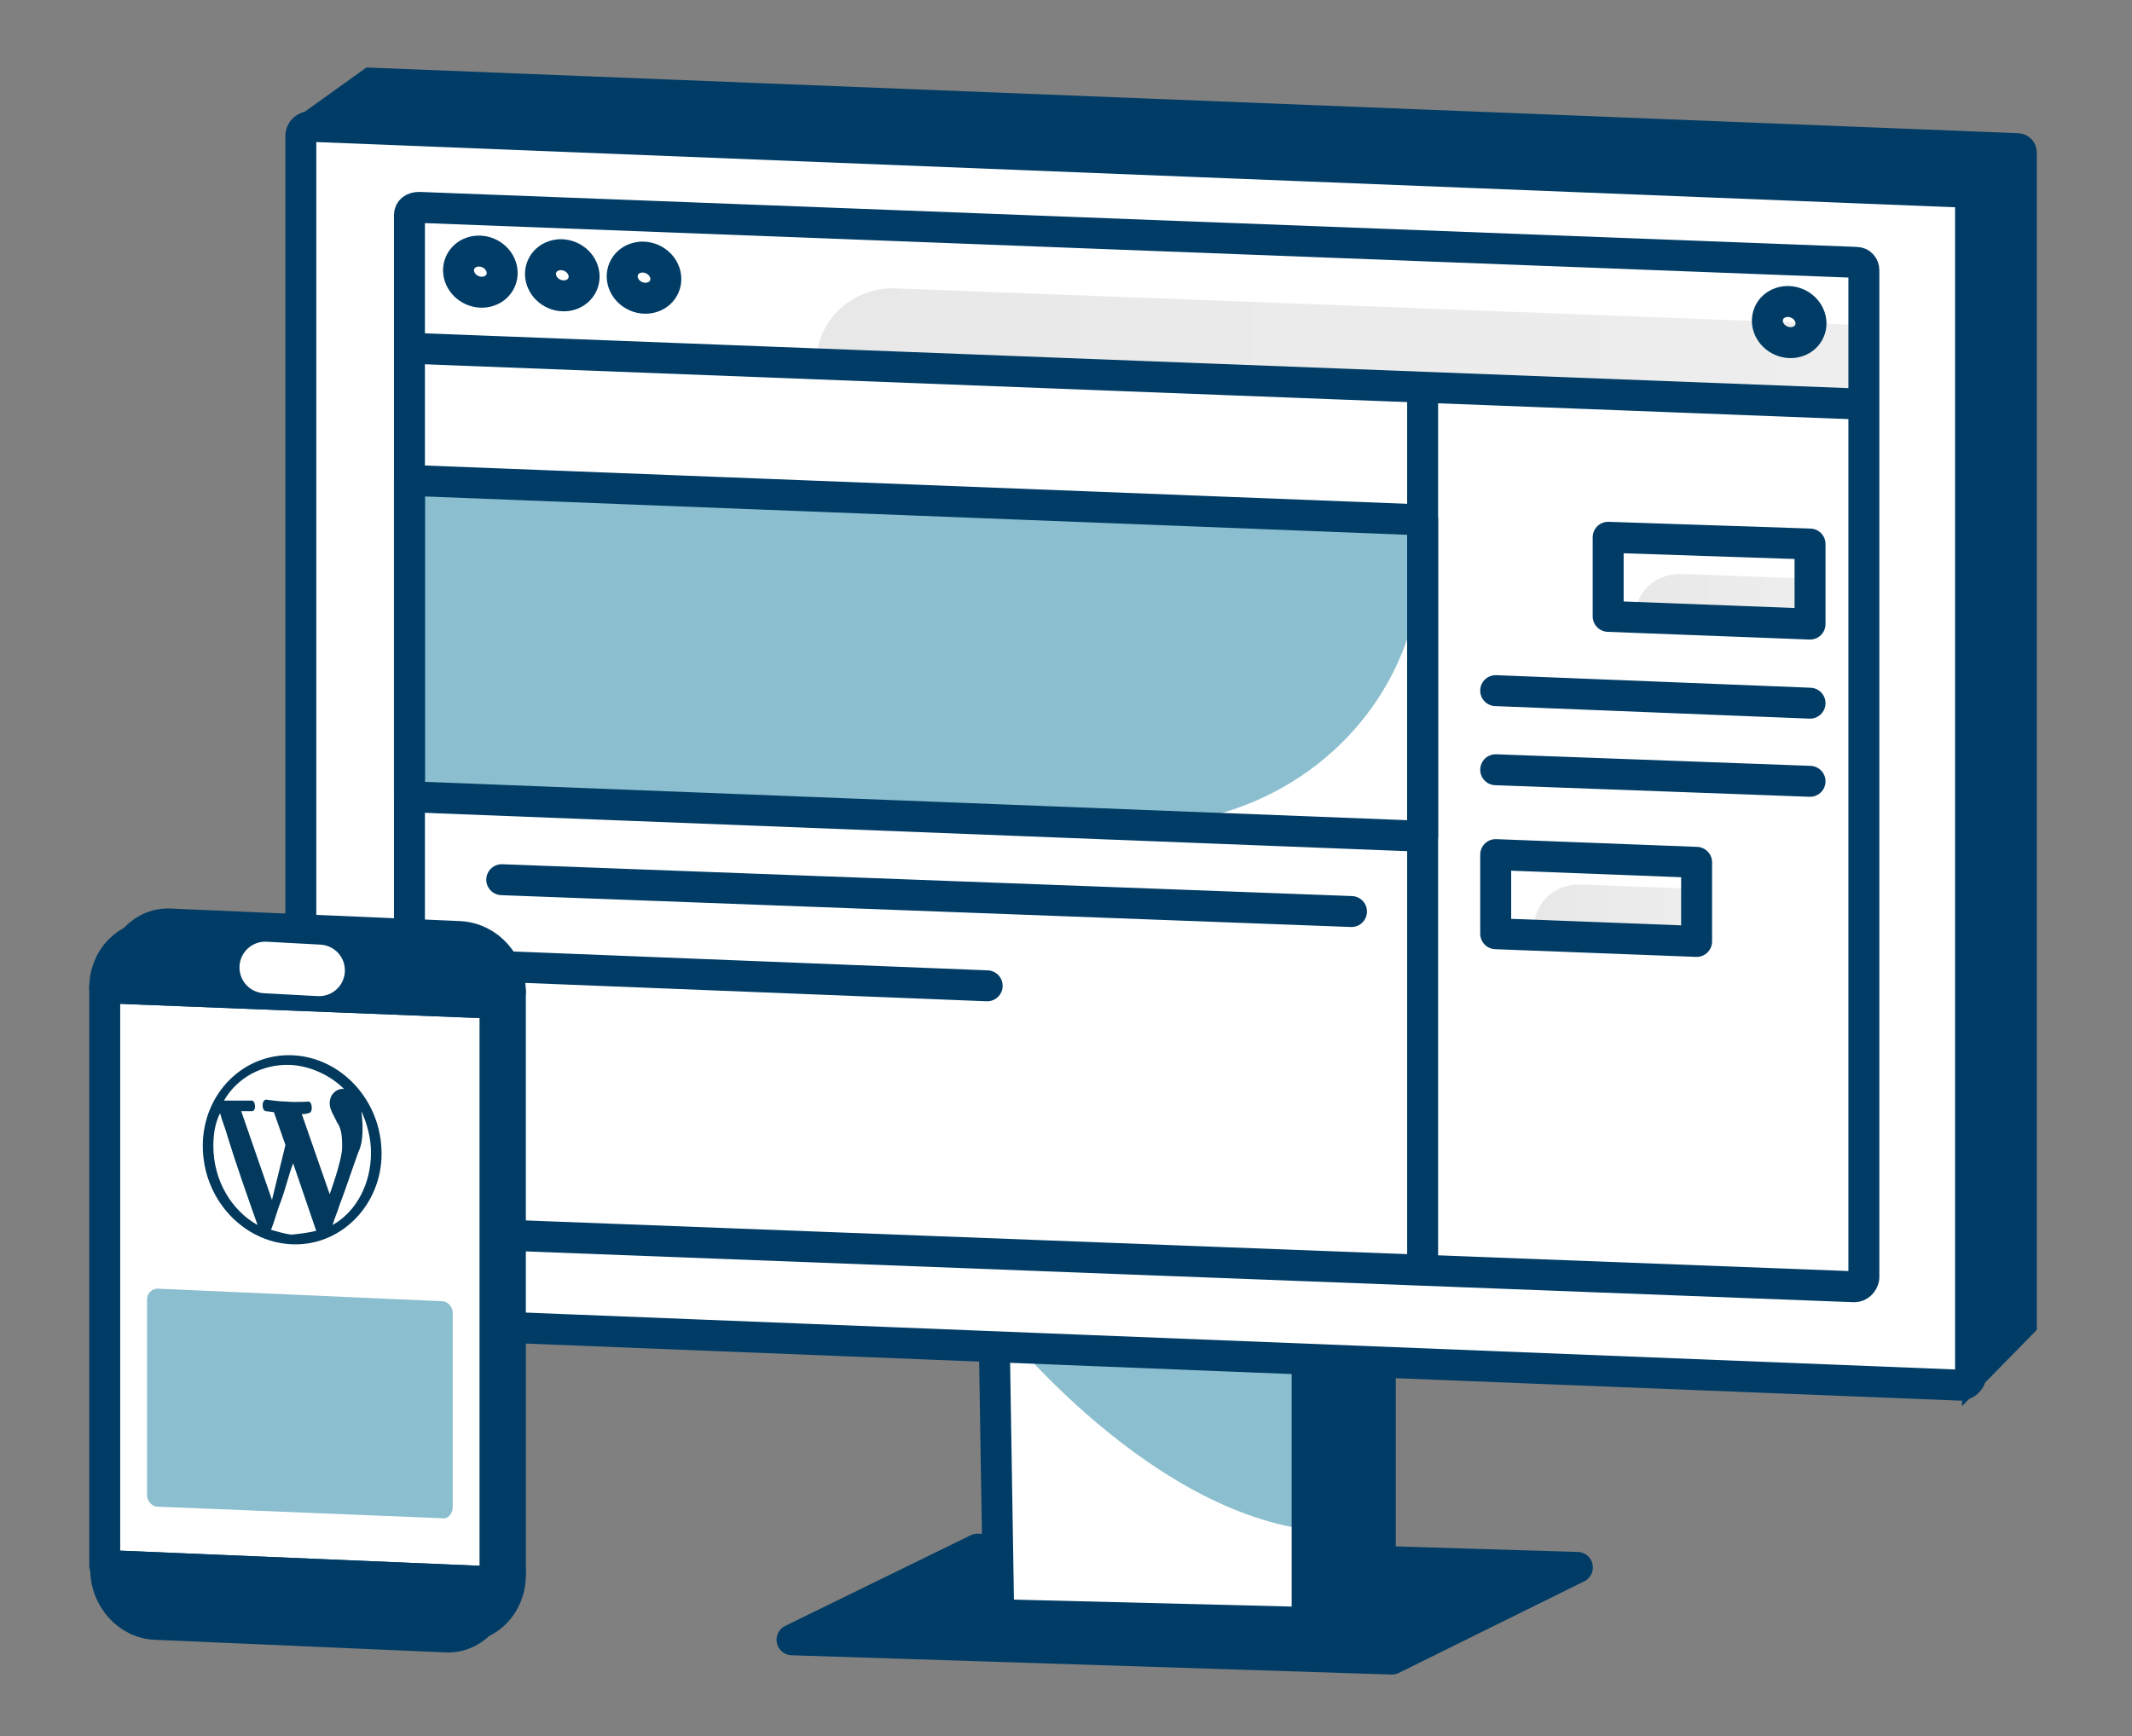 <svg width="124" height="101" viewBox="0 0 124 101" fill="none" xmlns="http://www.w3.org/2000/svg">
<rect x="0" y="0" width="124" height="101" fill="#808080" stroke="none"/>
<path d="M80.953 96.511L46.065 95.389L56.856 90.114L91.743 91.18L80.953 96.511Z" fill="#003C65" stroke="#003C65" stroke-width="1.8" stroke-miterlimit="10" stroke-linecap="round" stroke-linejoin="round"/>
<path d="M76.033 94.379L58.086 93.93L57.807 76.648L76.033 77.04V94.379Z" fill="white"/>
<path d="M57.807 76.648C57.807 76.648 66.249 87.645 76.089 88.992L76.033 77.04L57.807 76.648Z" fill="#8BBECE"/>
<path d="M76.033 94.379L58.086 93.93L57.807 76.648L76.033 77.04V94.379Z" stroke="#003C65" stroke-width="1.8" stroke-miterlimit="10" stroke-linecap="round" stroke-linejoin="round"/>
<path d="M80.282 92.247L76.033 94.379V77.04L80.282 74.908V92.247Z" fill="#003C65" stroke="#003C65" stroke-width="1.8" stroke-miterlimit="10" stroke-linecap="round" stroke-linejoin="round"/>
<path d="M113.995 80.576L18.111 76.76C17.776 76.76 17.496 76.479 17.496 76.143V7.912C17.496 7.575 17.776 7.351 18.111 7.351L113.995 11.166C114.331 11.166 114.61 11.447 114.61 11.783V80.07C114.61 80.295 114.331 80.576 113.995 80.576Z" fill="white"/>
<path d="M113.995 80.576L18.111 76.76C17.776 76.76 17.496 76.479 17.496 76.143V7.912C17.496 7.575 17.776 7.351 18.111 7.351L113.995 11.166C114.331 11.166 114.61 11.447 114.61 11.783V80.07C114.61 80.295 114.331 80.576 113.995 80.576Z" stroke="#003C65" stroke-width="1.8" stroke-miterlimit="10" stroke-linecap="round" stroke-linejoin="round"/>
<path d="M114.61 80.576V11.222L17.552 7.351C17.496 7.351 17.496 7.294 17.552 7.238L21.465 4.433L117.349 8.248C117.685 8.248 117.964 8.529 117.964 8.866V77.153L114.61 80.576Z" fill="#003C65" stroke="#003C65" stroke-miterlimit="10"/>
<path d="M65.411 47.975L23.927 46.348V28.055L82.687 30.3V31.983C82.743 41.185 74.972 48.368 65.411 47.975Z" fill="#8BBECE"/>
<path d="M105.274 36.304L95.099 35.911C95.099 34.452 96.273 33.33 97.838 33.386L105.274 33.667V36.304Z" fill="url(#paint0_linear_343_11252)"/>
<path d="M99.404 54.372L89.228 53.979C89.228 52.52 90.403 51.398 91.968 51.454L99.404 51.734V54.372Z" fill="url(#paint1_linear_343_11252)"/>
<path d="M108.349 23.511L47.464 21.154C47.464 18.629 49.588 16.665 52.16 16.777L108.293 18.909V23.511H108.349Z" fill="url(#paint2_linear_343_11252)"/>
<path d="M107.846 74.852L24.262 71.654C23.982 71.654 23.814 71.429 23.814 71.205V12.513C23.814 12.232 24.038 12.064 24.373 12.064L107.958 15.262C108.237 15.262 108.405 15.487 108.405 15.711V74.347C108.349 74.628 108.125 74.852 107.846 74.852Z" stroke="#003C65" stroke-width="1.8" stroke-miterlimit="10" stroke-linecap="round" stroke-linejoin="round"/>
<path d="M82.743 48.648L23.814 46.348V27.943L82.743 30.244V48.648Z" stroke="#003C65" stroke-width="1.8" stroke-miterlimit="10" stroke-linecap="round" stroke-linejoin="round"/>
<path d="M29.119 16.313C29.376 15.715 29.055 15.002 28.403 14.72C27.75 14.438 27.014 14.694 26.757 15.292C26.501 15.889 26.822 16.603 27.474 16.884C28.126 17.166 28.863 16.91 29.119 16.313Z" stroke="#003C65" stroke-width="1.8" stroke-miterlimit="10" stroke-linecap="round" stroke-linejoin="round"/>
<path d="M33.885 16.524C34.142 15.926 33.821 15.213 33.168 14.931C32.516 14.649 31.779 14.905 31.523 15.503C31.267 16.101 31.587 16.814 32.24 17.096C32.892 17.378 33.629 17.122 33.885 16.524Z" stroke="#003C65" stroke-width="1.8" stroke-miterlimit="10" stroke-linecap="round" stroke-linejoin="round"/>
<path d="M38.638 16.663C38.895 16.065 38.574 15.352 37.921 15.07C37.269 14.788 36.532 15.044 36.276 15.642C36.019 16.24 36.34 16.953 36.993 17.235C37.645 17.517 38.382 17.26 38.638 16.663Z" stroke="#003C65" stroke-width="1.8" stroke-miterlimit="10" stroke-linecap="round" stroke-linejoin="round"/>
<path d="M105.243 19.245C105.499 18.648 105.178 17.934 104.526 17.653C103.874 17.371 103.137 17.627 102.88 18.224C102.624 18.822 102.945 19.535 103.597 19.817C104.249 20.099 104.986 19.843 105.243 19.245Z" stroke="#003C65" stroke-width="1.8" stroke-miterlimit="10" stroke-linecap="round" stroke-linejoin="round"/>
<path d="M23.814 20.256L108.349 23.511" stroke="#003C65" stroke-width="1.8" stroke-miterlimit="10" stroke-linecap="round" stroke-linejoin="round"/>
<path d="M82.742 22.613V73.842" stroke="#003C65" stroke-width="1.8" stroke-miterlimit="10" stroke-linecap="round" stroke-linejoin="round"/>
<path d="M105.274 36.304L93.533 35.855V31.254L105.274 31.647V36.304Z" stroke="#003C65" stroke-width="1.8" stroke-miterlimit="10" stroke-linecap="round" stroke-linejoin="round"/>
<path d="M98.677 54.764L86.992 54.316V49.714L98.677 50.163V54.764Z" stroke="#003C65" stroke-width="1.8" stroke-miterlimit="10" stroke-linecap="round" stroke-linejoin="round"/>
<path d="M86.992 40.175L105.274 40.905" stroke="#003C65" stroke-width="1.8" stroke-miterlimit="10" stroke-linecap="round" stroke-linejoin="round"/>
<path d="M29.182 56.223L57.416 57.346" stroke="#003C65" stroke-width="1.8" stroke-miterlimit="10" stroke-linecap="round" stroke-linejoin="round"/>
<path d="M86.992 44.777L105.274 45.45" stroke="#003C65" stroke-width="1.8" stroke-miterlimit="10" stroke-linecap="round" stroke-linejoin="round"/>
<path d="M29.182 51.173L78.605 53.025" stroke="#003C65" stroke-width="1.8" stroke-miterlimit="10" stroke-linecap="round" stroke-linejoin="round"/>
<path d="M29.684 91.405V91.629C29.684 93.369 28.342 94.716 26.777 94.603L9.948 93.874C8.327 93.818 7.041 92.359 7.041 90.676V90.451L29.684 91.405Z" fill="#003C65" stroke="#003C65" stroke-width="1.8" stroke-miterlimit="10" stroke-linecap="round" stroke-linejoin="round"/>
<path d="M29.684 57.682L7.041 56.728C7.041 54.989 8.383 53.642 9.948 53.754L26.777 54.484C28.454 54.596 29.684 56.055 29.684 57.682Z" fill="#003C65" stroke="#003C65" stroke-width="1.8" stroke-miterlimit="10" stroke-linecap="round" stroke-linejoin="round"/>
<path d="M29.684 57.682V91.405L7.041 90.395V56.784L29.684 57.682Z" stroke="#003C65" stroke-width="1.8" stroke-miterlimit="10" stroke-linecap="round" stroke-linejoin="round"/>
<path d="M28.79 58.355V92.022L6.091 91.068V57.458L28.79 58.355Z" fill="white"/>
<path d="M25.715 88.319L9.166 87.645C8.83 87.645 8.551 87.309 8.551 86.972V75.582C8.551 75.245 8.83 74.964 9.166 74.964L25.715 75.694C26.05 75.694 26.33 76.031 26.33 76.367V87.758C26.274 88.094 26.05 88.375 25.715 88.319Z" fill="#8BBECE"/>
<path d="M28.79 92.022V92.247C28.79 93.986 27.448 95.333 25.882 95.221L9.054 94.491C7.432 94.435 6.146 92.976 6.146 91.293V91.068L28.79 92.022Z" fill="#003C65" stroke="#003C65" stroke-width="1.8" stroke-miterlimit="10" stroke-linecap="round" stroke-linejoin="round"/>
<path d="M28.79 58.355L6.091 57.458C6.091 55.718 7.433 54.372 8.998 54.484L25.827 55.213C27.448 55.213 28.79 56.616 28.79 58.355Z" fill="#003C65" stroke="#003C65" stroke-width="1.8" stroke-miterlimit="10" stroke-linecap="round" stroke-linejoin="round"/>
<path d="M28.79 58.355V92.022L6.091 91.068V57.458L28.79 58.355Z" stroke="#003C65" stroke-width="1.8" stroke-miterlimit="10" stroke-linecap="round" stroke-linejoin="round"/>
<path fill-rule="evenodd" clip-rule="evenodd" d="M22.193 67.109C22.193 64.023 19.845 61.498 16.994 61.386C14.142 61.273 11.794 63.63 11.794 66.66C11.794 69.746 14.142 72.271 16.994 72.383C19.845 72.496 22.193 70.083 22.193 67.109ZM15.819 69.802L14.03 64.64C14.31 64.64 14.645 64.64 14.645 64.64C14.925 64.64 14.869 64.023 14.645 64.023C14.645 64.023 13.918 64.023 13.359 64.023C13.303 64.023 13.136 64.023 13.024 64.023C13.807 62.676 15.26 61.891 16.882 61.947C18.056 62.003 19.23 62.564 20.013 63.349C19.677 63.293 19.174 63.574 19.174 64.191C19.174 64.528 19.398 64.864 19.565 65.201C19.565 65.257 19.621 65.313 19.621 65.313C19.845 65.65 19.901 66.043 19.901 66.716C19.901 67.502 19.174 69.466 19.174 69.466L17.553 64.808C17.832 64.808 17.944 64.752 17.944 64.752C18.224 64.752 18.168 64.079 17.944 64.079C17.944 64.079 17.217 64.135 16.658 64.079C16.211 64.079 15.484 63.967 15.484 63.967C15.204 63.967 15.204 64.64 15.484 64.64L15.931 64.696L16.602 66.604L15.819 69.802ZM20.851 66.997C20.46 68.063 20.124 69.129 19.733 70.139C19.621 70.532 19.453 70.868 19.342 71.261C20.739 70.475 21.578 68.848 21.578 67.053C21.578 66.211 21.354 65.369 21.019 64.64C21.187 65.987 21.019 66.66 20.851 66.997ZM14.981 71.261C13.471 70.419 12.409 68.68 12.409 66.66C12.409 65.93 12.521 65.313 12.8 64.752C12.912 65.201 13.136 65.706 13.248 66.155C13.751 67.782 14.366 69.522 14.981 71.261ZM18.391 71.598L17.049 67.67C16.77 68.399 16.602 69.185 16.323 69.914C16.099 70.475 15.987 70.981 15.764 71.542C16.155 71.654 16.546 71.766 16.938 71.822C17.497 71.766 17.944 71.71 18.391 71.598Z" fill="#02395C"/>
<path d="M15.428 56.279L18.559 56.448" stroke="white" stroke-width="3" stroke-miterlimit="10" stroke-linecap="round" stroke-linejoin="round"/>
<defs>
<linearGradient id="paint0_linear_343_11252" x1="95.102" y1="34.57" x2="105.267" y2="34.57" gradientUnits="userSpaceOnUse">
<stop stop-color="#E8E8E8"/>
<stop offset="1" stop-color="#EEEEEE"/>
</linearGradient>
<linearGradient id="paint1_linear_343_11252" x1="89.236" y1="52.639" x2="99.401" y2="52.639" gradientUnits="userSpaceOnUse">
<stop stop-color="#E8E8E8"/>
<stop offset="1" stop-color="#EEEEEE"/>
</linearGradient>
<linearGradient id="paint2_linear_343_11252" x1="47.445" y1="18.836" x2="108.37" y2="18.836" gradientUnits="userSpaceOnUse">
<stop stop-color="#E8E8E8"/>
<stop offset="1" stop-color="#EEEEEE"/>
</linearGradient>
</defs>
</svg>

